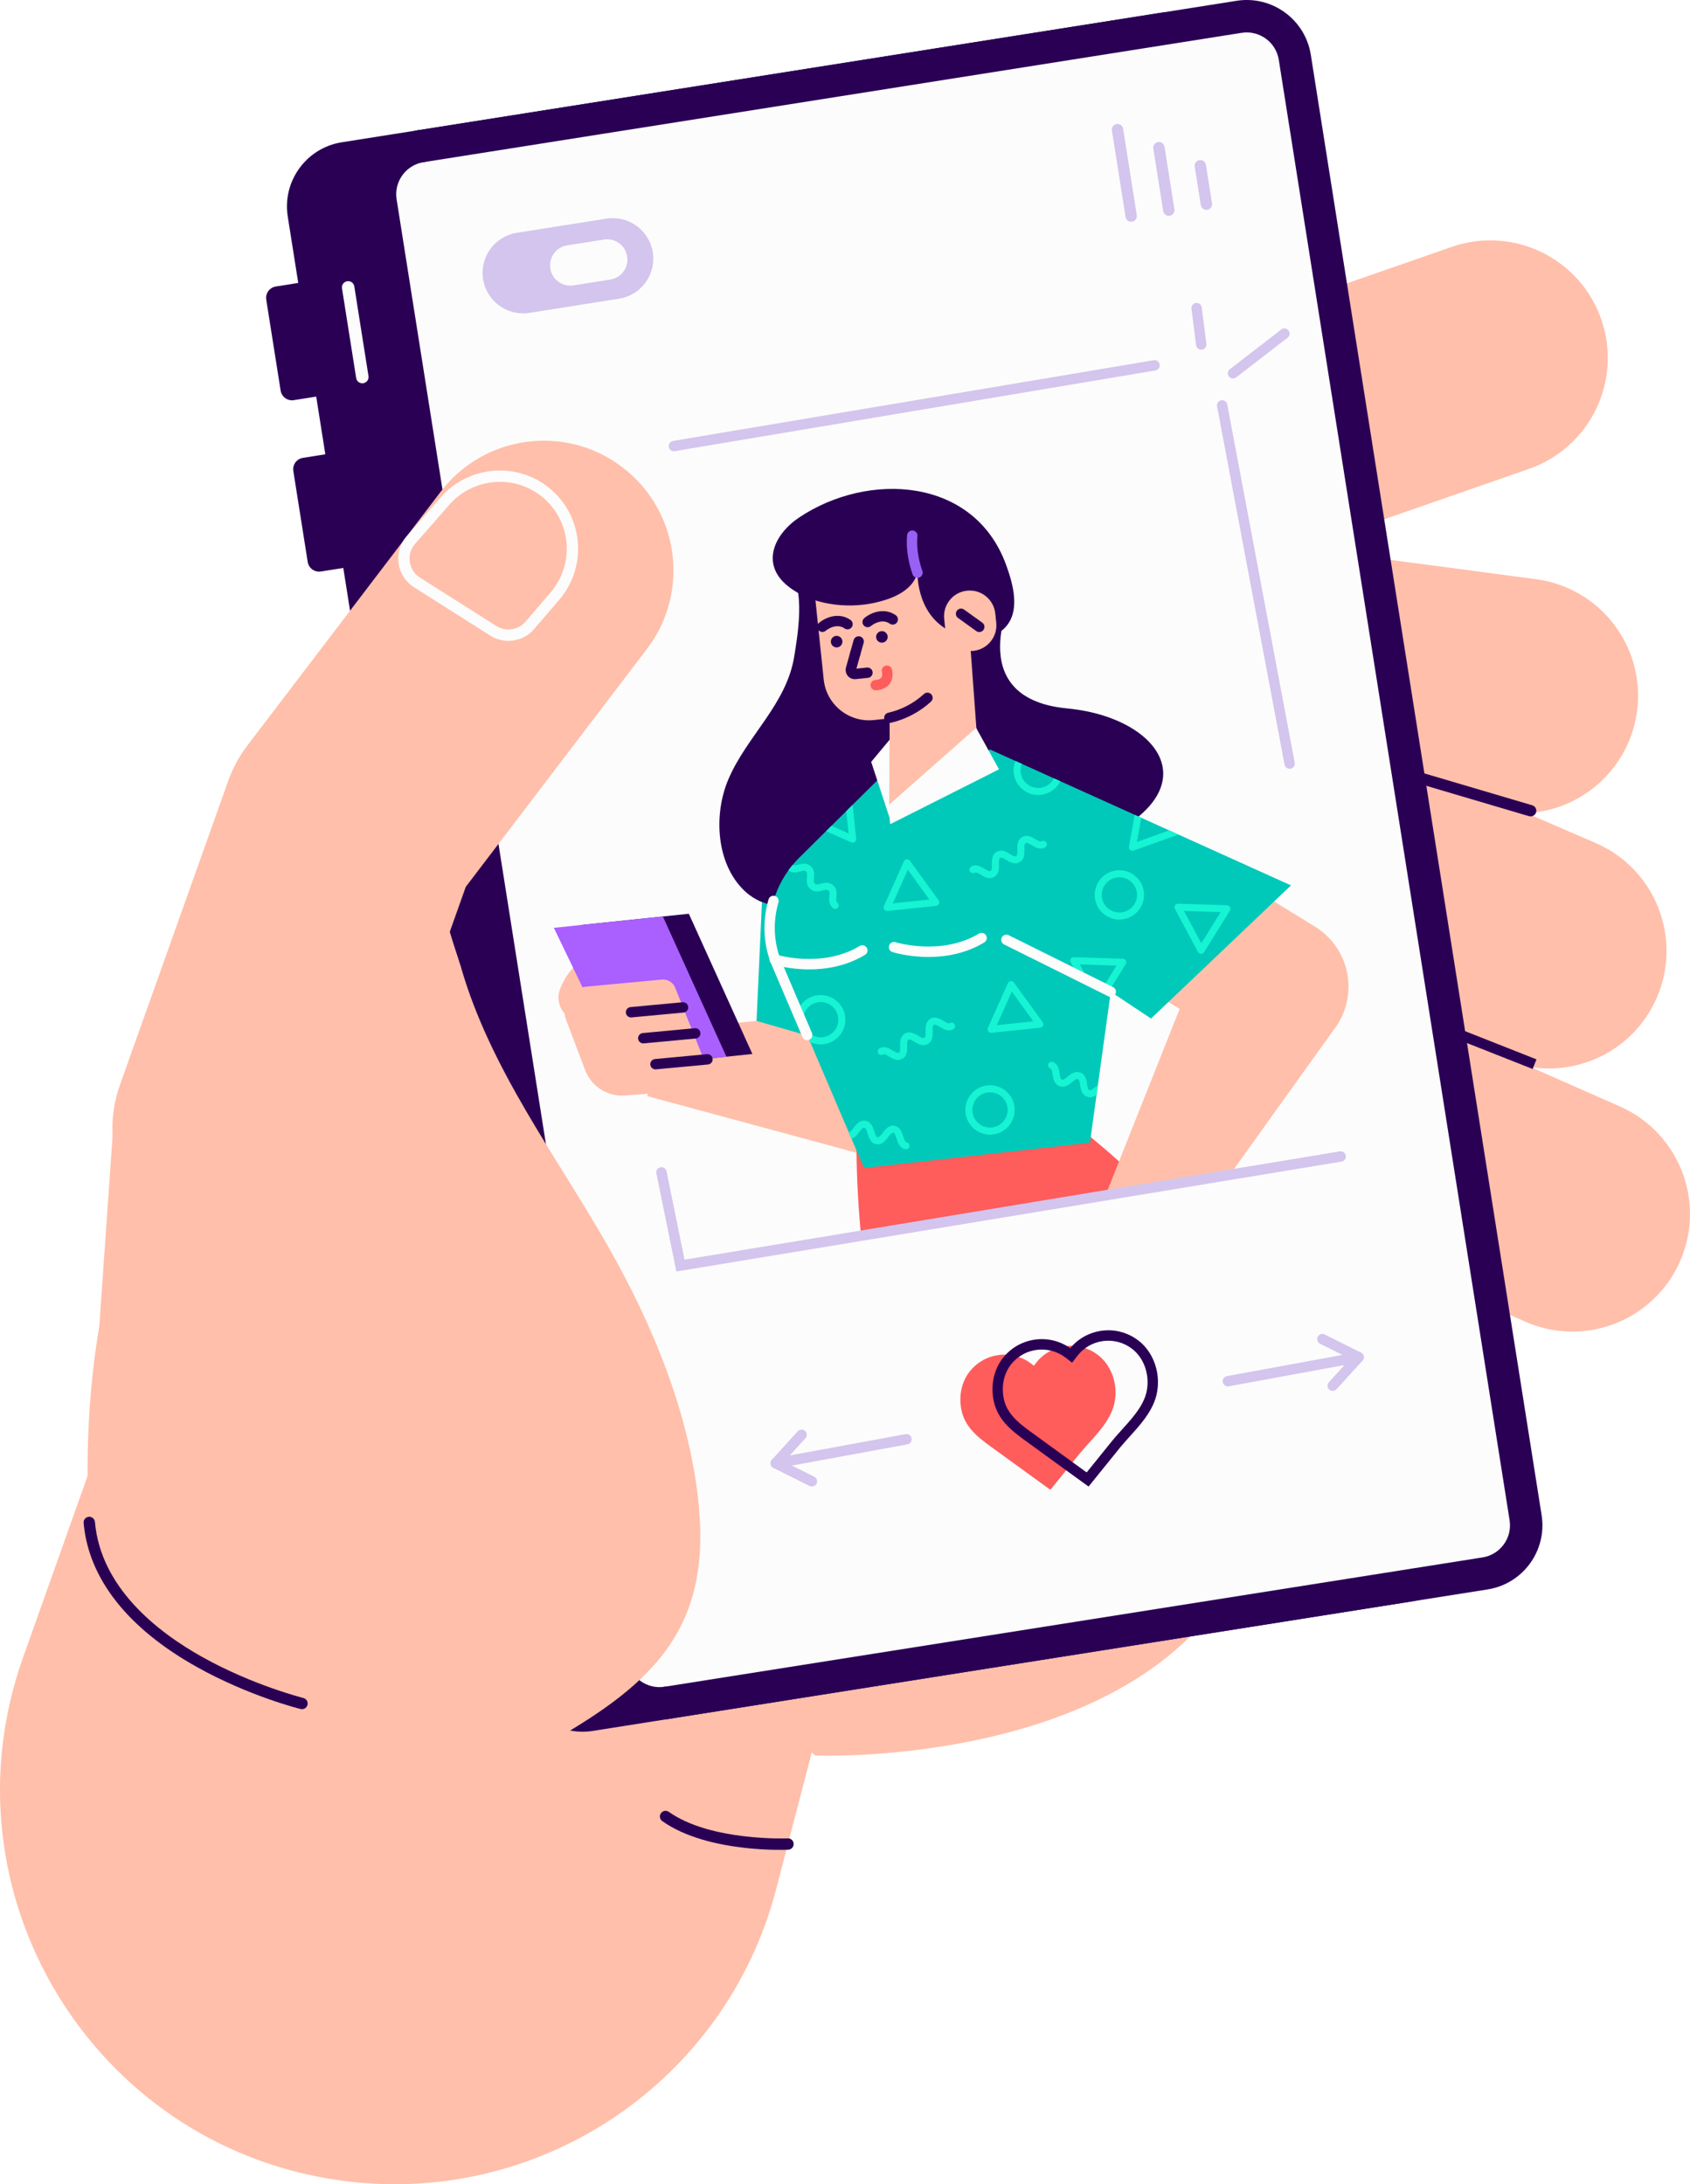 <svg xmlns="http://www.w3.org/2000/svg" width="835.82" height="1080" viewBox="0 0 835.82 1080"><g id="a"/><g id="b"><g id="c"><g id="d"><path d="M403.11 868.03s224.85 9.18 224.38-158.67c-.46-167.85-295.73 90.14-295.73 90.14l71.34 68.54z" fill="#ffbfaa"/><path d="M383.86 934.12l105.58-405.35-348.43-73.81L11.37 819.64c-41.3 116.18 34.24 241.05 156.32 258.4h0c98.17 13.95 191.17-47.98 216.17-143.93z" fill="#ffbfaa"/><path d="M763.86 400.92c23.5-4.89 42.43-24.13 45.77-49.27 4.22-31.82-18.15-61.04-49.97-65.26l-81.93-10.88c-9.11-1.21-18.38-.24-27.04 2.82l-97.45 34.48c-30.26 10.71-46.11 43.92-35.4 74.18 10.71 30.26 43.92 46.11 74.18 35.4l84.27-29.82 68.07 9.04c6.68.89 13.25.6 19.49-.7z" fill="#ffbfaa"/><path d="M777.87 527.09c17.9-3.72 33.76-15.8 41.56-33.86 12.73-29.47-.83-63.67-30.29-76.41l-75.87-32.79c-8.44-3.65-17.62-5.24-26.79-4.65l-103.16 6.63c-32.03 2.06-56.33 29.69-54.27 61.73 2.06 32.03 29.69 56.33 61.73 54.27l89.2-5.73 63.04 27.24c11.41 4.93 23.54 5.92 34.85 3.57z" fill="#ffbfaa"/><path d="M812.66 646.7c7.68-5.78 14.04-13.54 18.19-22.96 12.97-29.36-.33-63.68-29.69-76.64l-75.61-33.38c-8.41-3.71-17.57-5.38-26.75-4.86l-103.2 5.82c-32.05 1.81-56.56 29.25-54.75 61.3 1.81 32.05 29.25 56.56 61.3 54.75l89.25-5.03 62.82 27.74c19.95 8.81 42.18 5.5 58.45-6.74z" fill="#ffbfaa"/><path d="M562.48 310.34c4.69-.98 9.33-2.55 13.82-4.76l77.8-38.21 102.03-35.5c30.32-10.55 46.34-43.67 35.79-73.99-10.55-30.32-43.68-46.34-73.99-35.79l-105.37 36.66c-2.23.78-4.41 1.69-6.52 2.73l-80.98 39.77c-28.81 14.15-40.7 48.98-26.54 77.79 11.94 24.31 38.62 36.57 63.97 31.3z" fill="#ffbfaa"/><path d="M757.57 403.61c.98-.2 1.82-.93 2.12-1.95.44-1.49-.41-3.05-1.9-3.49l-71.54-21.14c-1.48-.44-3.05.41-3.49 1.9-.44 1.49.41 3.05 1.9 3.49l71.54 21.14c.46.14.93.15 1.36.06z" fill="#2a0055"/><path d="M539.87 231.67S245.62-42.03 120.5 515.27c-125.12 557.3 337.65 35.12 329.48 29.52-8.17-5.6 89.89-313.12 89.89-313.12z" fill="#ffbfaa"/><path d="M135.46 825.98c1.09.12 2.14-.53 2.49-1.61l31.72-97.57c.4-1.23-.27-2.56-1.51-2.96-1.23-.4-2.56.27-2.96 1.51l-31.72 97.57c-.4 1.23.27 2.56 1.51 2.96.15.05.31.08.47.1z" fill="#10315f"/><g><path d="M291.9 847.94l404.6-63.96c13.13-2.07 22.09-14.4 20.01-27.53L602.36 34.33c-2.08-13.13-14.4-22.09-27.53-20.01L170.23 78.28c-13.13 2.07-22.09 14.4-20.01 27.53l114.15 722.12c2.08 13.13 14.4 22.09 27.53 20.01z" fill="#2a0055"/><path d="M256.46 829.18 142.31 107.06c-2.76-17.47 9.21-33.93 26.68-36.7L573.58 6.4c17.47-2.76 33.93 9.21 36.7 26.68l114.15 722.12c2.76 17.47-9.21 33.93-26.68 36.7l-404.6 63.96c-17.47 2.76-33.93-9.21-36.7-26.68zM171.49 86.2c-8.74 1.38-14.73 9.62-13.34 18.36l114.15 722.12c1.38 8.74 9.62 14.73 18.36 13.34l404.6-63.96c8.74-1.38 14.73-9.62 13.35-18.36L594.44 35.59c-1.38-8.74-9.62-14.73-18.36-13.35L171.49 86.2z" fill="#2a0055"/></g><path d="M181.21 96.52l114.15 722.12c2.08 13.13 14.4 22.09 27.53 20.01l404.59-63.96c13.13-2.08 22.09-14.4 20.01-27.53L633.34 25.04c-2.08-13.13-14.4-22.09-27.53-20.01L201.22 68.99c-13.13 2.08-22.09 14.4-20.01 27.53z" fill="#fcfcfc"/><path d="M333.28 223.11c-1.23.0-2.31-.89-2.52-2.14-.23-1.39.71-2.72 2.1-2.95l237.7-39.9c1.4-.23 2.71.71 2.95 2.1.23 1.39-.71 2.72-2.1 2.95l-237.7 39.9c-.14.02-.29.04-.43.04z" fill="#d3c5ed"/><path d="M637.8 380.14c-1.21.0-2.28-.86-2.51-2.09l-33.36-177.12c-.26-1.39.65-2.73 2.04-2.99 1.39-.26 2.73.65 2.99 2.04l33.36 177.12c.26 1.39-.65 2.73-2.04 2.99-.16.03-.32.04-.48.04z" fill="#d3c5ed"/><path d="M331.16 849.85l404.6-63.96c17.47-2.76 29.44-19.22 26.68-36.7L648.28 27.07c-2.76-17.47-19.22-29.44-36.7-26.68L206.99 64.35c-4.37.69-7.36 4.8-6.67 9.17.69 4.37 4.8 7.36 9.17 6.67L614.09 16.23c8.74-1.38 16.97 4.6 18.36 13.35L746.6 751.7c1.38 8.74-4.61 16.97-13.35 18.36l-404.6 63.96c-4.37.69-7.36 4.8-6.67 9.17.69 4.37 4.8 7.36 9.17 6.67z" fill="#2a0055"/><path d="M331.16 849.85c4.37-.69 7.36-4.8 6.67-9.17-.69-4.37-4.8-7.36-9.17-6.67-8.74 1.38-16.97-4.6-18.36-13.34L196.15 98.55c-1.38-8.74 4.6-16.97 13.34-18.36 4.37-.69 7.36-4.8 6.67-9.17-.69-4.37-4.8-7.36-9.17-6.67-17.47 2.76-29.44 19.22-26.68 36.7l114.15 722.12c2.76 17.47 19.22 29.44 36.7 26.68z" fill="#2a0055"/><g><path d="M140.64 144.26h35.27v45.51H140.64z" transform="translate(340.69 307.27) rotate(171.02)" fill="#2a0055"/><path d="M138.79 193.13l-7.11-44.96c-.49-3.1 1.63-6.02 4.73-6.51l34.84-5.51c3.1-.49 6.02 1.63 6.51 4.73l7.11 44.96c.49 3.1-1.63 6.02-4.73 6.51l-34.84 5.51c-3.1.49-6.02-1.63-6.51-4.73zm28.62-44.84-23.6 3.73 5.33 33.72 23.6-3.73-5.33-33.72z" fill="#2a0055"/></g><g><path d="M154.03 228.98h35.27v45.51H154.03z" transform="translate(380.54 473.59) rotate(171.02)" fill="#2a0055"/><path d="M152.18 277.86l-7.11-44.96c-.49-3.1 1.63-6.02 4.73-6.51l34.84-5.51c3.1-.49 6.02 1.63 6.51 4.73l7.11 44.95c.49 3.1-1.63 6.02-4.73 6.51l-34.84 5.51c-3.1.49-6.02-1.63-6.51-4.73zm28.62-44.84-23.6 3.73 5.33 33.72 23.6-3.73-5.33-33.72z" fill="#2a0055"/></g><path d="M179.68 189.48c1.68-.27 2.83-1.84 2.56-3.53l-7.01-44.34c-.27-1.68-1.84-2.83-3.53-2.56-1.68.27-2.83 1.84-2.56 3.53l7.01 44.34c.27 1.68 1.84 2.83 3.53 2.56z" fill="#fcfcfc"/><path d="M189.97 687.11c1.69.19 3.22-1.03 3.41-2.72l13.9-123.48c.19-1.69-1.03-3.22-2.72-3.41-1.69-.19-3.22 1.03-3.41 2.72l-13.9 123.48c-.19 1.69 1.03 3.22 2.72 3.41z" fill="#fcfcfc"/><g><path d="M597.09 103.73c1.53-.24 2.58-1.68 2.33-3.21l-3-19c-.24-1.53-1.68-2.58-3.21-2.33-1.53.24-2.58 1.68-2.33 3.21l3 19c.24 1.53 1.68 2.58 3.21 2.33z" fill="#d3c5ed"/><path d="M578.49 106.67c1.53-.24 2.58-1.68 2.33-3.21l-4.88-30.88c-.24-1.53-1.68-2.58-3.21-2.33-1.53.24-2.58 1.68-2.33 3.21l4.88 30.88c.24 1.53 1.68 2.58 3.21 2.33z" fill="#d3c5ed"/><path d="M559.88 109.62c1.53-.24 2.58-1.68 2.33-3.21l-6.76-42.76c-.24-1.53-1.68-2.58-3.21-2.33-1.53.24-2.58 1.68-2.33 3.21l6.76 42.76c.24 1.53 1.68 2.58 3.21 2.33z" fill="#d3c5ed"/></g><path d="M112.61 621.71c28.93 3.26 57.35-13.62 67.54-42.23l50.22-141 89.58-117.58c21.47-28.17 16.03-68.41-12.15-89.88-28.18-21.47-68.42-16.03-89.88 12.15l-95.63 125.52c-4.01 5.26-7.18 11.12-9.4 17.35l-53.57 150.4c-11.88 33.37 5.53 70.05 38.9 81.93 4.76 1.69 9.59 2.79 14.4 3.34z" fill="#ffbfaa"/><g><path d="M261.84 154.7l44.34-7.01c10.93-1.73 18.39-11.99 16.67-22.92-1.73-10.93-11.99-18.39-22.92-16.67l-44.34 7.01c-10.93 1.73-18.39 11.99-16.67 22.92 1.73 10.93 11.99 18.39 22.92 16.67z" fill="#d3c5ed"/><path d="M283.63 141.11l18.21-2.88c5.47-.86 9.2-6 8.33-11.46-.86-5.47-6-9.2-11.46-8.33l-18.21 2.88c-5.47.86-9.2 6-8.33 11.46.86 5.47 6 9.2 11.46 8.33z" fill="#fcfcfc"/></g><path d="M220.17 428.34c-8.08 5.87 5.7 42.51 7.69 49.46 14.49 50.73 47.06 93.22 72.86 138.45 22.06 38.68 40.74 83.63 44.94 128.74 5.62 60.35-22.78 87.28-71.67 115.36l41.84 22.46-246.38 2.92-14.26-59.48c-13.41-55.96-15.47-114.03-6.06-170.8l7.53-107.57s163.5-119.54 163.51-119.54z" fill="#ffbfaa"/><path d="M149.05 845.08c1.38.16 2.69-.73 3.03-2.11.37-1.5-.55-3.03-2.05-3.4-.25-.06-24.9-6.26-49.88-20.2-22.71-12.68-50.37-34.57-53.2-66.85-.14-1.54-1.5-2.68-3.04-2.55-1.54.14-2.69 1.5-2.55 3.04 2.41 27.52 21.83 52.18 56.16 71.32 25.62 14.28 50.13 20.44 51.16 20.69.12.03.24.05.36.06z" fill="#2a0055"/><path d="M242.48 314.28l-37.75-23.92c-4.14-2.62-6.91-6.91-7.61-11.76-.7-4.85.75-9.75 3.98-13.43l16.97-19.37c12.61-14.39 34.21-17.37 50.24-6.94h0c9.35 6.08 15.63 15.91 17.22 26.95 1.59 11.04-1.66 22.24-8.92 30.71l-12.44 14.52c-3.7 4.32-9.27 6.33-14.65 5.72-2.45-.28-4.85-1.09-7.04-2.47zm22.77-70.72c-13.71-8.92-32.18-6.36-42.96 5.94l-16.97 19.37c-2.15 2.45-3.11 5.71-2.65 8.93.47 3.23 2.31 6.08 5.06 7.82l37.75 23.92c4.64 2.94 10.84 2.01 14.42-2.16l12.44-14.52c6.21-7.25 8.99-16.82 7.63-26.26-1.36-9.44-6.72-17.84-14.72-23.05h0z" fill="#fcfcfc"/><path d="M368.23 913.67c11.73 1.32 20.84.96 21.62.92 1.55-.07 2.75-1.38 2.68-2.93-.07-1.55-1.38-2.75-2.93-2.68-.38.02-38.19 1.51-58.81-13.1-1.26-.89-3.02-.6-3.91.67-.9 1.26-.6 3.02.67 3.91 11.64 8.24 27.75 11.75 40.69 13.2z" fill="#2a0055"/><path d="M735.12 494.92h5.12v45.76H735.12z" transform="translate(-14.9 1013.7) rotate(-68.45)" fill="#2a0055"/><g><path d="M280.52 502.34h0c-3.84-3.14-5.32-8.38-3.63-13.04 2.13-5.86 5.96-11.03 11.1-14.78h0l9.18 4.91 1.16 2.81-17.81 20.1z" fill="#ffbfaa"/><path d="M438.59 565.1c-4.45 2.71-9.49 4.42-14.79 4.94l-103.89-28.12 24.66-34.26 35.86-3.48-1.23-62.62 64.86 17.17 10.85 71.36c1.44 9.47-1.08 19.11-6.96 26.66-2.62 3.36-5.79 6.18-9.36 8.35z" fill="#ffbfaa"/><path d="M383.27 276.98c.31.0.62.05.92.13l-.92-.13z" fill="#2a0055"/><path d="M514.09 425.56c-29.69 7.81-60.68 18.48-91.72 22.53-7.16.94-14.32 1.51-21.47 1.63-7.93.13-16.62-.47-24.07-3.67-3.17-1.35-6.12-3.18-8.68-5.63-14.1-13.47-15.23-37.82-7.99-54.93 9.16-21.64 28.94-37.16 32.71-61.3 1.74-11.2 6.75-38.53-6.42-46.08-.69-.39-1.46-.8-2.27-1l117.1 15.78s-26.61 52.32 26.45 57.38c53.05 5.06 78.11 51.16-13.65 75.29z" fill="#2a0055"/><path d="M405.58 278.83h66.95v37.61c0 21.33-17.32 38.65-38.65 38.65h-5.78c-12.42.0-22.51-10.09-22.51-22.51v-53.75h0z" transform="translate(-30.5 47.24) rotate(-5.95)" fill="#ffbfaa"/><path d="M565.9 586.74l-18.76 3.32-10.24 1.81-63.51 11.22 15.51-32.44 4.96-10.37 2.54-5.31 4.8-10.03 5.42-11.34c6.11 6.4 13.37 12.62 20.97 18.9 3.22 2.66 6.51 5.34 9.8 8.04.68.56 1.36 1.11 2.04 1.68 4.74 3.92 9.47 7.92 13.99 12.05 4.41 4.01 8.63 8.15 12.49 12.47z" fill="#ff5c5c"/><path d="M537.53 551.71l-.14 8.83-.08 4.68-.41 26.65-63.51 11.22-20.04 3.54-27.49 4.87c-1.33-14.35-2.1-28.19-2.25-41.49.0-.39-.02-.77-.01-1.16h0c-.03-2.5-.03-4.98-.01-7.43v-.7l.65-.05 4.76-.38h.01l3.57-.28 4.32-.34 8.64-.68.55-.05 33.86-2.68 4.59-.35 11.21-.89.65-.05 3.96-.32 27.23-2.15 9.94-.78z" fill="#ff5c5c"/><path d="M422.37 448.09l7.59 72.78-55.8-16.07 2.68-58.75c7.45 3.2 16.14 3.79 24.07 3.67 7.15-.11 14.31-.69 21.47-1.63z" fill="#00c9b9"/><path d="M661.33 506.81l-51.77 72.23-43.65 7.71-18.76 3.32 6.27-15.79 29.99-75.41-5.54-3.42h-.01l-23.68-14.57-2.96-1.83-2.77-1.71-5.99-3.69-2.24-1.37 10.97-17.82 2-3.26 8-12.98 2.01-3.27 12.05-19.58 1.53-2.48 1.99 1.23 51.36 31.61 20.21 12.44c7.99 4.92 13.66 12.85 15.73 22 2.07 9.16.36 18.75-4.74 26.63z" fill="#ffbfaa"/><path d="M475.72 262.3 486.91 414.82 439.9 419.72 439.91 404.28v0L439.97 365.76 440.08 266.01 475.72 262.3z" fill="#ffbfaa"/><path d="M638.48 437.79l-69.22 65.83-19.9-13.23-6.37 46.1-.68 4.94-3.26 23.59-111.73 12.52-6.17-14.44-1.4-3.27-19.04-44.58-6.39-14.97-10.82-25.33c-.19-.51-.37-1.03-.53-1.54-4.84-14.7-1.96-30.67 6.94-43.02.67-.94 1.38-1.86 2.13-2.75 1.01-1.21 2.07-2.38 3.2-3.5l13.31-13.19 2.66-2.63 7.31-7.24 3.18-3.15 18.25-18.08-.24 20.47 49.92-29.73 12.55 5.67 3.19 1.43 15.86 7.17 3.19 1.43 33.23 15 3.57 1.61 3.27 1.47 13.75 6.21 4.58 2.07 55.66 25.13z" fill="#00c9b9"/><path d="M418.02 502.93c-.7-6.69-6.72-11.57-13.41-10.87-4.88.51-8.8 3.85-10.28 8.23l4.89 11.47.13.3 1.36 3.2c1.94.91 4.14 1.32 6.43 1.08 1.3-.14 2.53-.48 3.67-.98 4.7-2.08 7.76-7.02 7.2-12.42zm-11.24 9.94c-4.78.5-9.07-2.99-9.57-7.77-.5-4.79 2.99-9.08 7.77-9.58 4.79-.5 9.08 2.99 9.57 7.78.51 4.78-2.98 9.07-7.77 9.57z" fill="#16f4d3"/><path d="M399.22 514.32c-.99.0-1.94-.58-2.36-1.56l-15.72-36.81s-.03-.09-.05-.13c-.2-.54-.38-1.08-.56-1.62-3.13-9.51-3.28-19.7-.44-29.47.39-1.36 1.81-2.14 3.17-1.74 1.36.39 2.14 1.81 1.74 3.17-2.55 8.77-2.42 17.92.39 26.44.15.47.31.93.48 1.4l15.69 36.74c.56 1.3-.05 2.81-1.35 3.36-.33.14-.67.21-1 .21z" fill="#fcfcfc"/><path d="M439.97 365.76 439.91 404.28 430.86 376.71 439.97 365.76z" fill="#fcfcfc"/><path d="M400.2 479.32c-9.9.0-17.25-2.25-17.8-2.42-1.35-.42-2.1-1.86-1.67-3.21.43-1.35 1.86-2.09 3.21-1.67.27.09 22.72 6.89 41.23-4.27 1.21-.73 2.79-.34 3.51.87.73 1.21.34 2.78-.87 3.51-9.34 5.63-19.36 7.19-27.6 7.19z" fill="#fcfcfc"/><path d="M459.19 473.18c-9.9.0-17.25-2.25-17.8-2.42-1.35-.42-2.1-1.86-1.67-3.21.42-1.35 1.86-2.1 3.21-1.67.27.09 22.72 6.89 41.23-4.27 1.21-.73 2.78-.34 3.51.87.73 1.21.34 2.78-.87 3.51-9.34 5.63-19.36 7.19-27.61 7.19z" fill="#fcfcfc"/><path d="M422.77 335.82c-1.33.0-2.61-.58-3.48-1.62-.97-1.15-1.31-2.71-.9-4.16l2.15-7.68c.38-1.36 1.79-2.16 3.16-1.78 1.36.38 2.16 1.79 1.78 3.16l-1.92 6.87 5.19-.54c1.4-.15 2.67.87 2.81 2.28.15 1.41-.87 2.67-2.28 2.81l-6.02.63c-.16.02-.32.02-.47.02z" fill="#2a0055"/><path d="M423.01 325.62c-.23.0-.46-.03-.69-.1-1.36-.38-2.16-1.79-1.78-3.16l1.65-5.88c.38-1.36 1.8-2.16 3.16-1.78 1.36.38 2.16 1.79 1.78 3.16l-1.65 5.88c-.32 1.13-1.34 1.87-2.46 1.87z" fill="#2a0055"/><path d="M416.62 316.96c.16 1.57-.98 2.97-2.55 3.14-1.57.16-2.97-.98-3.14-2.55s.98-2.97 2.55-3.14c1.57-.16 2.97.98 3.14 2.55z" fill="#2a0055"/><path d="M439 314.63c.16 1.57-.98 2.97-2.55 3.14-1.57.16-2.97-.98-3.14-2.55-.16-1.57.98-2.97 2.55-3.14 1.57-.16 2.97.98 3.14 2.55z" fill="#2a0055"/><path d="M406.74 312.47c-.73.0-1.45-.31-1.95-.9-.91-1.07-.79-2.68.28-3.6 2.72-2.33 9.47-5.63 15.54-1.46 1.17.8 1.46 2.4.66 3.56-.8 1.17-2.4 1.46-3.56.66-4.33-2.98-9.12.97-9.32 1.14-.48.4-1.07.6-1.65.6z" fill="#2a0055"/><path d="M429.11 310.13c-.73.0-1.45-.31-1.95-.9-.91-1.07-.79-2.68.28-3.6 2.72-2.33 9.47-5.64 15.54-1.46 1.17.8 1.46 2.4.66 3.56-.8 1.17-2.4 1.46-3.56.66-4.33-2.98-9.12.97-9.32 1.14-.48.4-1.07.6-1.65.6z" fill="#2a0055"/><path d="M433.09 341.33c-1.41.0-2.55-1.14-2.56-2.55.0-1.41 1.13-2.55 2.53-2.57.5-.01 2.09-.24 2.79-1.13.48-.61.58-1.59.3-2.93-.29-1.38.59-2.74 1.98-3.03 1.39-.3 2.74.59 3.03 1.98.77 3.64-.3 5.93-1.34 7.21-2.36 2.92-6.28 3.02-6.72 3.02h-.01z" fill="#ff5c5c"/><path d="M432.33 298.09c9.94-2.13 19.17-6.43 21.44-14.92.0.0-.86 23.96 20.52 30.66 6.82 2.14 16.32 2.41 21.94-2.68 8.9-8.07 4.87-22.21 1.36-31.85-15.79-43.39-68.04-46.26-102.22-23.53-12.49 8.31-19.37 23.09-5.69 34.04 11.42 9.13 28.69 11.29 42.65 8.3z" fill="#2a0055"/><path d="M481.39 321.83h0c-6.98.73-13.23-4.34-13.96-11.32l-.47-4.49c-.73-6.98 4.34-13.23 11.32-13.96h0c6.98-.73 13.23 4.34 13.96 11.32l.47 4.49c.73 6.98-4.34 13.23-11.32 13.96z" fill="#ffbfaa"/><path d="M484.32 312.51c-.52.0-1.04-.16-1.49-.48l-9.01-6.47c-1.15-.82-1.41-2.42-.59-3.57.82-1.15 2.42-1.41 3.57-.59l9.01 6.47c1.15.82 1.41 2.42.59 3.57-.5.7-1.29 1.07-2.08 1.07z" fill="#2a0055"/><path d="M439.84 357.48c-1.17.0-2.23-.81-2.5-2-.31-1.38.55-2.75 1.93-3.06 6.58-1.49 12.7-4.7 17.69-9.27 1.04-.96 2.66-.89 3.62.16.96 1.04.88 2.66-.16 3.62-5.64 5.17-12.57 8.8-20.02 10.49-.19.04-.38.06-.57.06z" fill="#2a0055"/><path d="M439.29 398.27 482.77 359.9 494.08 380.4 440.26 407.52 439.29 398.27z" fill="#fcfcfc"/><path d="M320.08 526.56 372.1 521.14 340.68 451.81 286.77 457.43 320.08 526.56z" fill="#2a0055"/><path d="M307.24 527.9 359.26 522.48 327.84 453.15 273.92 458.77 307.24 527.9z" fill="#aa5fff"/><path d="M327.31 484.35l-37.41 3.5c-7.84.73-12.82 8.73-10.04 16.09l9.55 25.22c3.05 8.04 11.01 13.12 19.59 12.5l33.63-2.45 2.53-.24c4.31-.4 7.02-4.84 5.42-8.86l-16.64-41.71c-1.07-2.67-3.76-4.32-6.63-4.05z" fill="#ffbfaa"/><path d="M312.09 503.07c-1.31.0-2.42-.99-2.55-2.32-.13-1.41.9-2.66 2.31-2.79l25.71-2.4c1.4-.14 2.66.9 2.79 2.31.13 1.41-.9 2.66-2.31 2.79l-25.71 2.4c-.08.0-.16.01-.24.01z" fill="#2a0055"/><path d="M318.14 515.91c-1.31.0-2.42-.99-2.55-2.32-.13-1.41.9-2.66 2.31-2.79l25.71-2.4c1.41-.15 2.66.9 2.79 2.31.13 1.41-.9 2.66-2.31 2.79l-25.71 2.4c-.08.0-.16.01-.24.01z" fill="#2a0055"/><path d="M324.18 528.75c-1.31.0-2.42-.99-2.55-2.32-.13-1.41.9-2.66 2.31-2.79l25.71-2.4c1.4-.14 2.66.9 2.79 2.31s-.9 2.66-2.31 2.79l-25.71 2.4c-.08.0-.16.01-.24.01z" fill="#2a0055"/><path d="M444.58 524.07c-1.83.19-3.53-.84-4.85-1.64-1.47-.89-2.41-1.4-3.04-1.03-.83.48-1.9.2-2.38-.63-.48-.83-.2-1.9.63-2.38 2.47-1.43 4.85.0 6.59 1.06 1.47.89 2.4 1.4 3.04 1.03.64-.37.65-1.44.61-3.15-.05-2.03-.12-4.82 2.35-6.25 2.47-1.43 4.85.0 6.59 1.06 1.47.89 2.4 1.4 3.04 1.03.64-.37.66-1.44.61-3.15-.05-2.03-.12-4.82 2.35-6.25 2.47-1.43 4.85.0 6.59 1.06 1.47.89 2.41 1.4 3.04 1.03.83-.48 1.9-.2 2.38.63.48.83.2 1.9-.63 2.38-2.47 1.43-4.85.0-6.59-1.06-1.47-.89-2.41-1.4-3.04-1.03-.64.37-.66 1.44-.61 3.15.05 2.03.12 4.82-2.35 6.25-2.46 1.43-4.85.0-6.59-1.06-1.47-.88-2.4-1.4-3.04-1.03-.64.37-.66 1.44-.61 3.15.05 2.03.12 4.82-2.35 6.25-.59.34-1.17.52-1.74.58z" fill="#16f4d3"/><path d="M542.99 536.49l-.68 4.94c-1.32.89-2.91 1.54-4.77.83-2.65-1.01-3.05-3.73-3.34-5.71-.26-1.82-.46-2.7-1.14-2.95-.67-.26-1.41.26-2.82 1.44-1.54 1.28-3.65 3.02-6.3 2-2.65-1.02-3.05-3.73-3.34-5.71-.26-1.82-.46-2.7-1.13-2.96-.9-.34-1.35-1.35-1.01-2.25.35-.9 1.36-1.35 2.25-1 2.66 1.02 3.05 3.73 3.34 5.71.27 1.82.46 2.7 1.14 2.96.67.26 1.41-.27 2.82-1.44 1.54-1.28 3.65-3.03 6.3-2.01 2.65 1.02 3.05 3.74 3.34 5.71.24 1.67.43 2.69 1.13 2.96.67.26 1.42-.27 2.83-1.44.42-.35.88-.73 1.38-1.08z" fill="#16f4d3"/><path d="M489.96 434.18c-1.83.19-3.53-.84-4.85-1.64-1.47-.89-2.4-1.4-3.04-1.03-.83.48-1.9.2-2.38-.63-.48-.83-.2-1.9.63-2.38 2.47-1.43 4.85.0 6.59 1.06 1.47.89 2.4 1.4 3.04 1.03.64-.37.66-1.44.61-3.15-.05-2.03-.12-4.82 2.35-6.25 2.47-1.43 4.85.0 6.59 1.06 1.47.89 2.41 1.4 3.04 1.03.64-.37.66-1.44.61-3.15-.05-2.03-.12-4.82 2.35-6.25 2.47-1.43 4.85.0 6.59 1.06 1.47.89 2.4 1.4 3.04 1.03.83-.48 1.9-.2 2.38.63.48.83.2 1.9-.63 2.38-2.46 1.43-4.85.0-6.59-1.06-1.47-.88-2.4-1.4-3.04-1.03-.64.37-.66 1.44-.61 3.15.05 2.03.12 4.82-2.35 6.25-2.47 1.43-4.85.0-6.59-1.06-1.47-.89-2.41-1.4-3.04-1.03-.64.37-.65 1.44-.61 3.15.05 2.03.12 4.82-2.35 6.25-.59.34-1.17.52-1.74.58z" fill="#16f4d3"/><path d="M414.36 448.82c-.31.35-.72.56-1.15.6-.46.05-.93-.08-1.31-.4-2.08-1.77-1.85-4.13-1.69-5.85.15-1.61.16-2.33-.47-2.86-.63-.54-1.33-.41-2.9.0-1.67.45-3.96 1.07-6.05-.7-2.08-1.77-1.85-4.13-1.69-5.85.15-1.61.16-2.33-.47-2.86-.63-.53-1.33-.42-2.9.0-1.62.44-3.8 1.02-5.82-.52.67-.94 1.38-1.86 2.13-2.75.6.42 1.31.3 2.78-.1 1.67-.45 3.97-1.07 6.05.7 2.08 1.77 1.86 4.13 1.69 5.85-.15 1.61-.16 2.32.47 2.86.63.53 1.33.41 2.9.0 1.67-.45 3.96-1.07 6.05.7 2.08 1.77 1.86 4.13 1.69 5.85-.15 1.61-.16 2.33.47 2.86.74.62.82 1.72.21 2.46z" fill="#16f4d3"/><path d="M449.79 566.84c-.14.79-.78 1.36-1.54 1.44-.15.02-.31.01-.48-.02-2.83-.49-3.71-3.25-4.35-5.27-.52-1.66-.93-2.76-1.62-2.88-.71-.12-1.45.78-2.51 2.16-1.28 1.68-3.04 3.98-5.88 3.49-2.84-.5-3.7-3.25-4.34-5.27-.52-1.66-.93-2.76-1.62-2.89-.7-.12-1.45.78-2.51 2.17-.93 1.22-2.12 2.77-3.79 3.33l-1.4-3.27c.68.03 1.4-.85 2.42-2.18 1.28-1.68 3.04-3.98 5.87-3.48 2.83.49 3.71 3.25 4.35 5.26.52 1.66.92 2.76 1.62 2.89.7.12 1.45-.78 2.5-2.17 1.28-1.68 3.04-3.98 5.88-3.48 2.84.5 3.71 3.25 4.35 5.27.52 1.66.93 2.76 1.63 2.88.94.17 1.58 1.07 1.42 2.02z" fill="#16f4d3"/><path d="M515.66 505.41l-14.2-19.58c-.38-.51-.98-.77-1.6-.72-.61.07-1.16.45-1.41 1.03l-9.86 22.09c-.25.57-.18 1.24.18 1.73.37.51.97.78 1.59.72l24.06-2.51c.63-.07 1.16-.45 1.41-1.03.26-.56.19-1.22-.17-1.73zm-22.66 1.48 7.4-16.57 10.66 14.69-18.07 1.88z" fill="#16f4d3"/><path d="M464.23 445.17l-3.5-4.82-10.71-14.77c-.37-.5-.97-.77-1.58-.71-.63.06-1.16.45-1.42 1.02l-8.74 19.59-1.12 2.51c-.25.57-.18 1.23.18 1.74.37.49.98.77 1.59.71l24.06-2.51c.63-.07 1.16-.45 1.42-1.03.25-.57.18-1.23-.18-1.73zm-22.65 1.48.9-2.02 6.5-14.56 8.11 11.2 2.54 3.51-18.06 1.88z" fill="#16f4d3"/><path d="M421.7 397.93l-3.18 3.15 1.16 11.02-8.46-3.77-2.66 2.63 12.44 5.56c.3.12.59.18.9.15.3-.04.59-.14.84-.32.5-.37.77-.97.71-1.59l-1.75-16.81z" fill="#16f4d3"/><path d="M608.33 448.52c-.3-.55-.87-.9-1.49-.92l-24.18-.77c-.62-.02-1.21.29-1.54.82-.33.53-.34 1.2-.05 1.74l11.42 21.33c.29.55.86.91 1.47.92.09.01.16.01.25.0.53-.06 1.02-.36 1.3-.82l12.76-20.56c.33-.53.35-1.2.06-1.74zm-14.19 17.9-8.58-16 18.15.57-9.57 15.43z" fill="#16f4d3"/><path d="M556.8 474.97c-.29-.54-.86-.9-1.48-.92l-12.87-.41-11.32-.36c-.61-.02-1.21.29-1.53.82-.33.53-.35 1.2-.06 1.75l3.43 6.38 5.38 2.68-4.31-8.05 14.4.47 3.75.12-.98 1.58-5.83 9.38 3.14 1.55 5.65-9.1 2.57-4.14c.33-.53.35-1.2.06-1.75z" fill="#16f4d3"/><path d="M578.24 410.59l-15.93 5.69 2.17-11.9-1.38-.62-1.89-.85-.5 2.72-2.38 12.99c-.11.6.12 1.24.58 1.63.37.32.85.47 1.32.42.12-.02.27-.05.4-.09l14.6-5.22 3.52-1.25 4.05-1.45-4.58-2.06z" fill="#16f4d3"/><path d="M501.77 547.55c-.1-.91-.29-1.79-.57-2.63-1.78-5.29-7.05-8.85-12.83-8.24-6.7.7-11.58 6.72-10.88 13.41.24 2.33 1.13 4.43 2.46 6.16 2.5 3.25 6.58 5.17 10.94 4.71 1.03-.11 2.03-.35 2.96-.69 2.81-1.04 5.1-3.06 6.49-5.63 1.14-2.09 1.67-4.54 1.41-7.09zm-11.23 9.94c-2.21.23-4.32-.39-5.99-1.6-1.95-1.4-3.31-3.59-3.58-6.17-.51-4.79 2.98-9.08 7.77-9.57 4.78-.51 9.08 2.98 9.57 7.77.28 2.73-.73 5.29-2.55 7.08-1.35 1.35-3.17 2.27-5.22 2.49z" fill="#16f4d3"/><path d="M565.75 441.22c-.25-2.38-1.17-4.53-2.56-6.28-2.51-3.18-6.54-5.03-10.85-4.59-6.69.7-11.57 6.72-10.88 13.41.56 5.43 4.64 9.66 9.72 10.69 1.19.25 2.43.32 3.69.18 6.69-.7 11.57-6.71 10.88-13.41zm-11.24 9.94c-.44.05-.89.06-1.32.02-4.23-.19-7.8-3.45-8.25-7.79-.5-4.79 2.99-9.08 7.77-9.57 3.56-.38 6.83 1.45 8.49 4.38.58 1.01.96 2.16 1.09 3.39.5 4.78-2.98 9.07-7.77 9.57z" fill="#16f4d3"/><path d="M521.22 384.86c-1.29 2.53-3.81 4.38-6.85 4.7-4.78.5-9.08-2.99-9.57-7.77-.16-1.44.06-2.85.57-4.1l-3.19-1.44c-.74 1.81-1.07 3.82-.85 5.9.7 6.69 6.72 11.57 13.41 10.87 4.31-.45 7.88-3.1 9.67-6.74l-3.19-1.43z" fill="#16f4d3"/><path d="M453.77 285.73c-1.03.0-2-.62-2.39-1.64-.15-.4-3.74-9.82-2.73-19.51.15-1.41 1.41-2.43 2.81-2.28 1.41.15 2.43 1.41 2.28 2.81-.89 8.47 2.38 17.04 2.41 17.12.51 1.32-.15 2.8-1.46 3.31-.3.12-.62.17-.92.17z" fill="#9960f4"/><path d="M549.36 492.95c-.38.0-.77-.09-1.13-.27l-16.4-8.16-35.24-17.53c-1.27-.63-1.78-2.17-1.15-3.43.63-1.27 2.16-1.78 3.43-1.15l51.63 25.68c1.27.63 1.79 2.16 1.16 3.43-.45.9-1.35 1.43-2.3 1.43z" fill="#fcfcfc"/></g><path d="M334.51 628.7l-9.88-48.51c-.28-1.39.61-2.74 2-3.02 1.39-.28 2.74.61 3.02 2l8.9 43.67 324.11-53.54c1.4-.24 2.71.71 2.94 2.11.23 1.4-.71 2.71-2.11 2.94l-328.97 54.34z" fill="#d3c5ed"/><path d="M551.22 683.68c-.74-3.74-2.32-7.31-4.7-10.27-1.03-1.28-2.2-2.44-3.53-3.45-9.6-7.35-23.33-5.53-30.69 4.06l-.96 1.26-1.26-.96c-9.6-7.35-23.33-5.53-30.68 4.06-1.01 1.32-1.84 2.75-2.5 4.25-1.53 3.47-2.13 7.34-1.87 11.14.09 1.3.28 2.59.56 3.86.56 2.46 1.52 4.63 2.77 6.59 2.42 3.8 5.93 6.8 9.69 9.61.2.15.39.29.59.44 4.01 2.95 8.05 5.86 12.08 8.77.71.51 1.42 1.03 2.13 1.54.23.16.45.33.68.49 3.29 2.39 6.59 4.78 9.88 7.17l6.01 4.36.05-.06.06.05c1.55-1.93 3.11-3.85 4.67-5.78 2.56-3.17 5.11-6.33 7.67-9.5.49-.61.98-1.22 1.47-1.83.23-.29.47-.58.72-.87 3.29-3.94 7.3-7.96 10.66-12.3 2.81-3.63 5.16-7.49 6.24-11.72.02-.07.04-.15.06-.22.85-3.48.91-7.17.22-10.71z" fill="#ff5c5c"/><path d="M538.35 735.05l-1.12-.88-.9-.61-21.23-15.41c-3.19-2.31-6.38-4.61-9.55-6.95l-.6-.45c-3.55-2.65-7.55-5.94-10.32-10.28-1.49-2.34-2.5-4.76-3.1-7.4-.31-1.39-.52-2.82-.62-4.25-.29-4.31.43-8.58 2.09-12.34.75-1.72 1.7-3.32 2.81-4.77 8-10.45 22.85-12.63 33.5-5.11 3.94-4.75 9.44-7.8 15.6-8.62 6.47-.86 12.89.86 18.08 4.83 1.46 1.11 2.79 2.42 3.96 3.88 2.58 3.2 4.38 7.14 5.22 11.38h0c.77 3.93.69 8.01-.25 11.81l-.06.25c-1.04 4.07-3.17 8.09-6.7 12.65-2.04 2.64-4.29 5.14-6.47 7.55-1.51 1.67-2.93 3.25-4.25 4.82-.24.28-.47.56-.69.84l-15.4 19.07zm-.96-7.17.1.08 12.27-15.19c.25-.3.5-.61.75-.91 1.37-1.65 2.9-3.34 4.37-4.97 2.11-2.34 4.3-4.77 6.22-7.25 3.08-3.98 4.92-7.41 5.79-10.78l.05-.21c.75-3.06.82-6.38.19-9.58h0c-.67-3.43-2.12-6.6-4.18-9.15-.92-1.14-1.96-2.16-3.09-3.02-4.1-3.14-9.17-4.49-14.29-3.82-5.12.68-9.66 3.31-12.8 7.41l-2.52 3.29-3.29-2.52c-8.46-6.48-20.61-4.87-27.1 3.59-.86 1.13-1.6 2.38-2.19 3.72-1.32 3.01-1.9 6.45-1.66 9.93.08 1.17.25 2.34.51 3.46.47 2.06 1.26 3.95 2.43 5.78 2.32 3.64 5.89 6.56 9.07 8.93l.58.43c3.15 2.32 6.33 4.62 9.51 6.92l19.23 13.96.06-.08z" fill="#2a0055"/><g><path d="M383.63 726.07c-.92.0-1.78-.49-2.24-1.32-.53-.96-.4-2.15.34-2.97l12.81-14.09c.95-1.05 2.57-1.12 3.62-.17 1.05.95 1.12 2.57.17 3.62l-7.71 8.49 57.25-10.51c1.39-.25 2.73.66 2.98 2.06.26 1.39-.67 2.73-2.06 2.98l-64.7 11.88c-.15.03-.31.04-.46.04z" fill="#d3c5ed"/><path d="M401.56 735.02c-.38.0-.77-.09-1.14-.27l-17.93-8.95c-1.26-.63-1.78-2.17-1.15-3.43.63-1.27 2.17-1.78 3.43-1.15l17.93 8.95c1.26.63 1.78 2.17 1.15 3.43-.45.9-1.35 1.42-2.29 1.42z" fill="#d3c5ed"/></g><g><path d="M659.13 687.73c-.61.0-1.23-.22-1.72-.67-1.05-.95-1.12-2.57-.17-3.62l7.71-8.49-57.25 10.51c-1.39.25-2.73-.66-2.98-2.06-.26-1.39.67-2.73 2.06-2.98l64.7-11.88c1.08-.2 2.17.32 2.7 1.27.53.96.4 2.15-.34 2.97l-12.81 14.1c-.51.56-1.2.84-1.9.84z" fill="#d3c5ed"/><path d="M671.94 673.64c-.38.0-.77-.09-1.14-.27l-17.93-8.95c-1.26-.63-1.78-2.17-1.15-3.43.63-1.27 2.17-1.78 3.43-1.15l17.93 8.95c1.26.63 1.78 2.17 1.15 3.43-.45.9-1.35 1.42-2.29 1.42z" fill="#d3c5ed"/></g><path d="M594.1 172.92c-1.27.0-2.37-.94-2.54-2.24l-2.3-18.03c-.18-1.4.81-2.68 2.22-2.86 1.4-.19 2.68.81 2.86 2.22l2.3 18.03c.18 1.4-.81 2.68-2.22 2.86-.11.01-.22.02-.33.02z" fill="#d3c5ed"/><path d="M609.82 187.14c-.77.0-1.52-.34-2.03-1-.86-1.12-.66-2.73.46-3.59l25.42-19.62c1.12-.86 2.73-.66 3.59.46.86 1.12.66 2.73-.46 3.59l-25.42 19.62c-.47.36-1.02.53-1.56.53z" fill="#d3c5ed"/></g></g></g></svg>
